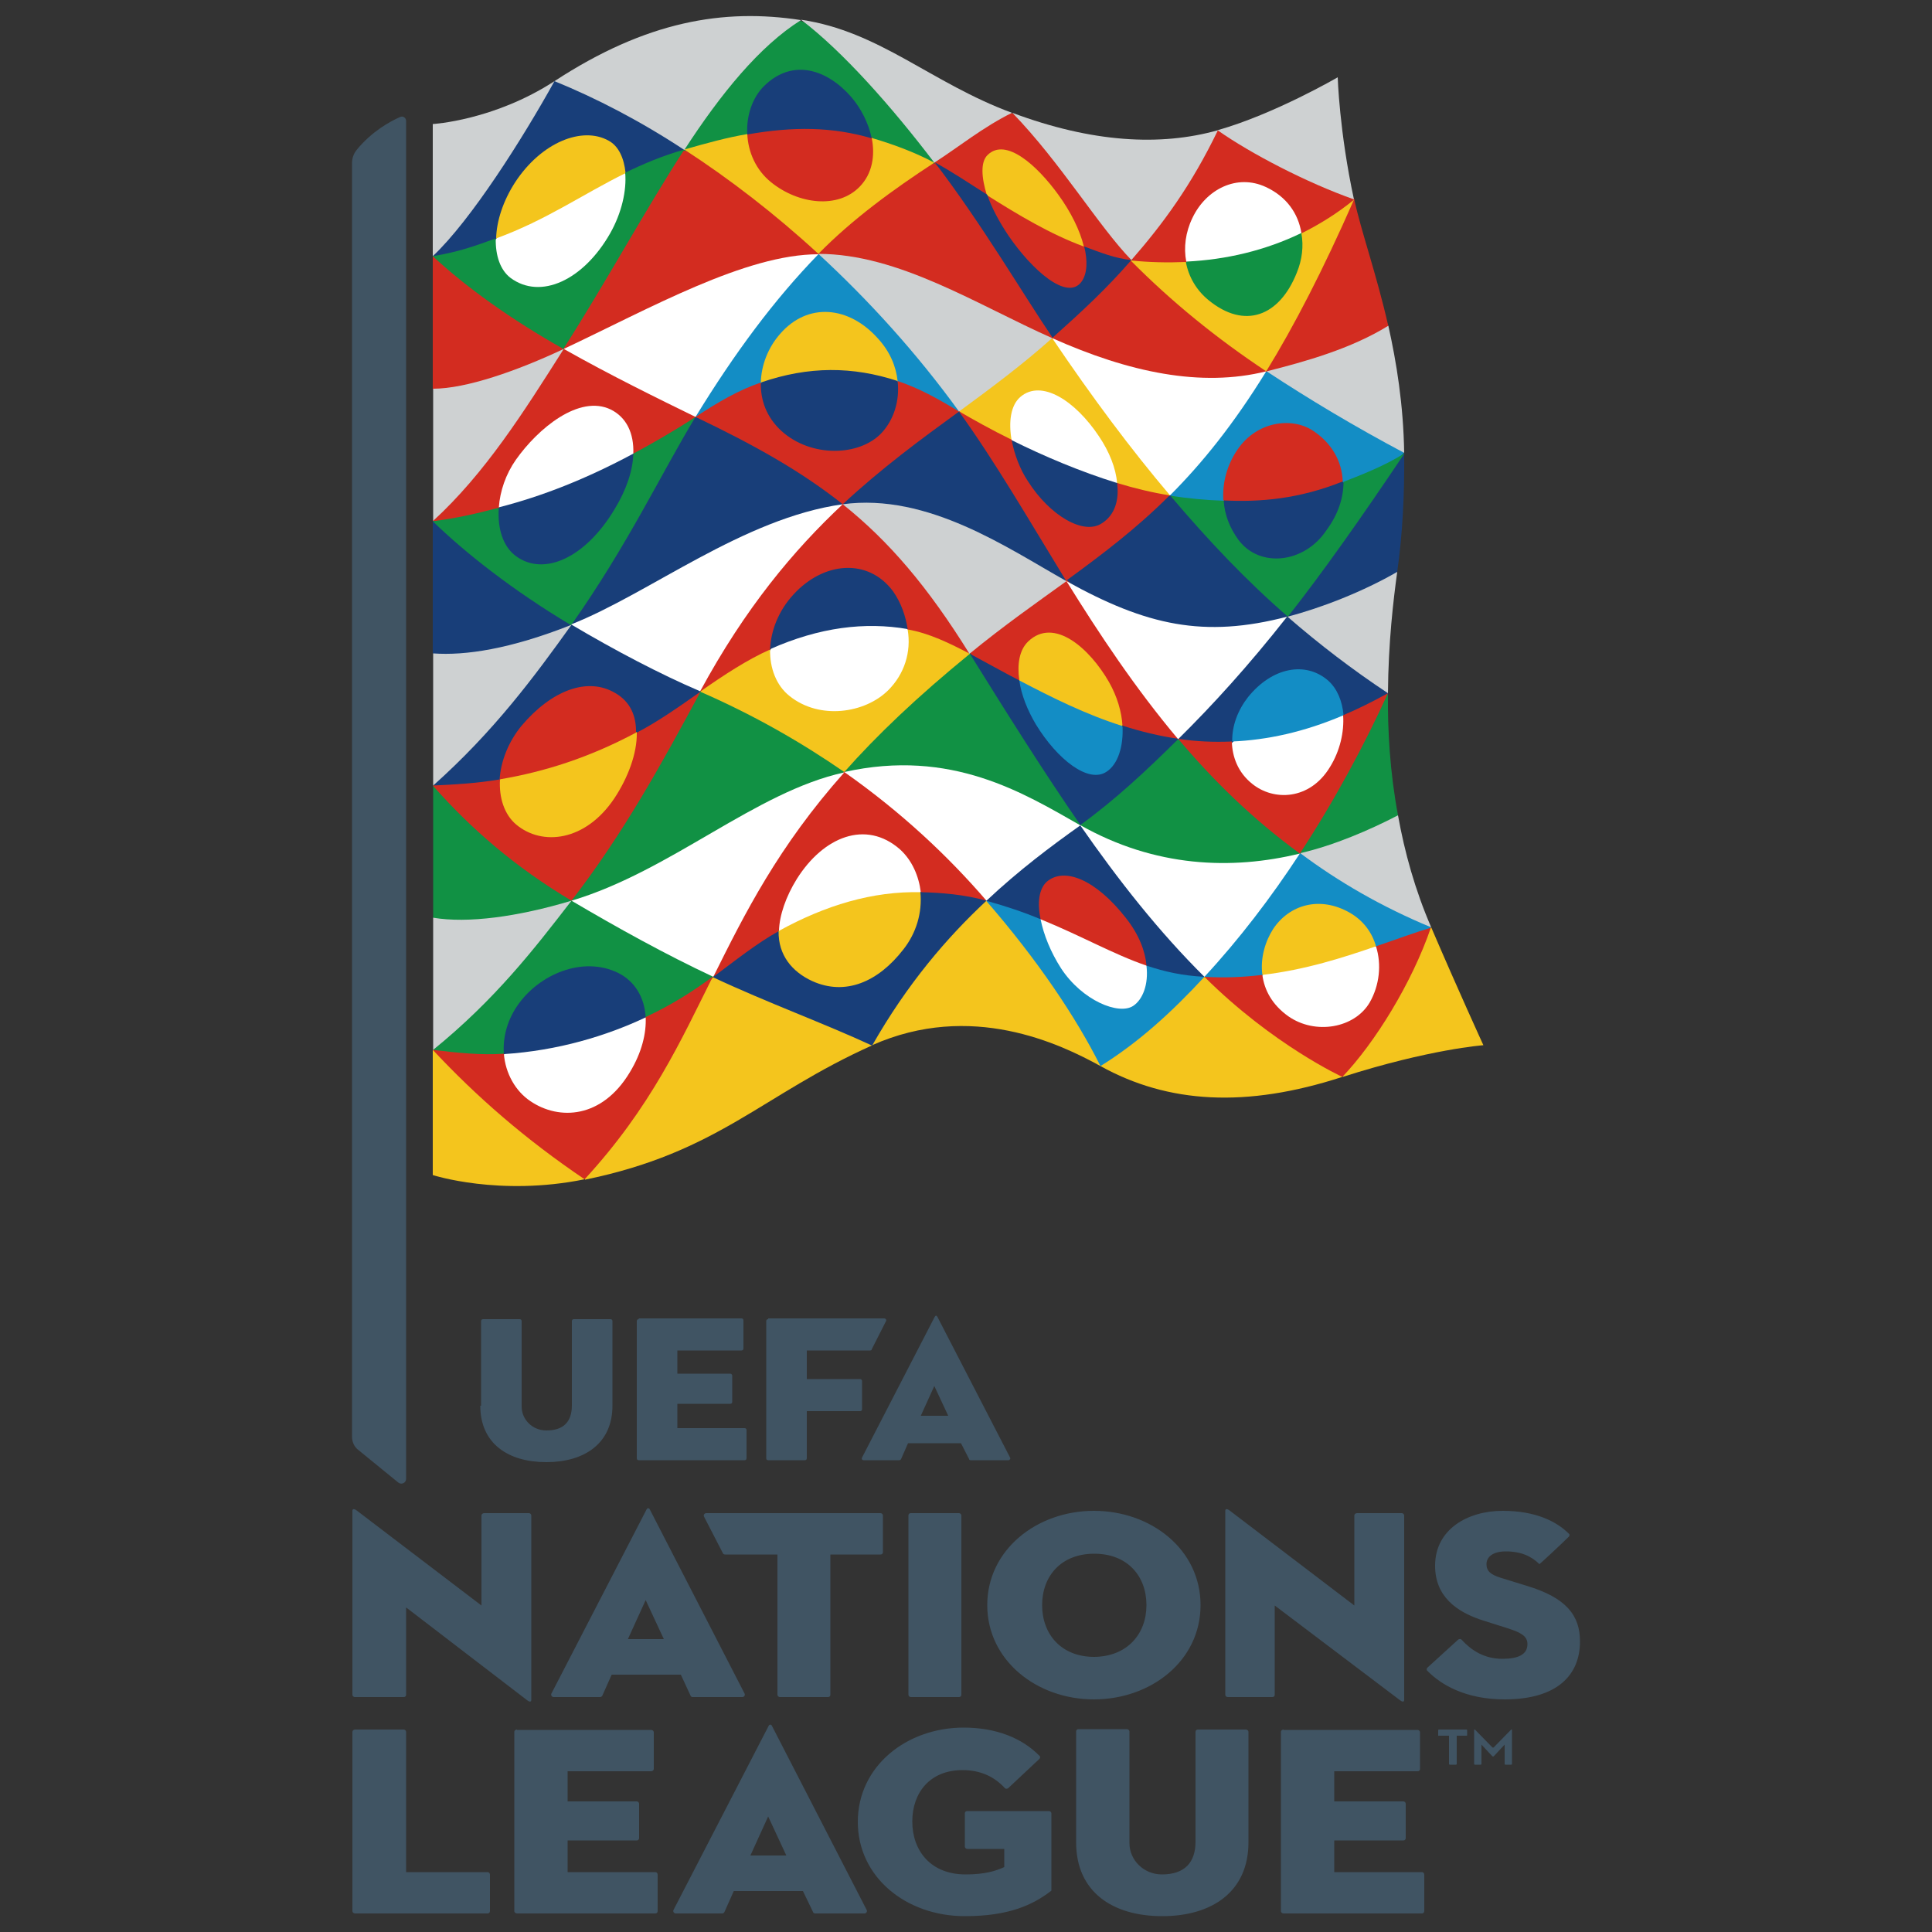 <?xml version="1.0" encoding="utf-8"?>
<!-- Generator: Adobe Illustrator 25.0.1, SVG Export Plug-In . SVG Version: 6.00 Build 0)  -->
<svg version="1.1" id="Layer_1" xmlns="http://www.w3.org/2000/svg" xmlns:xlink="http://www.w3.org/1999/xlink" x="0px" y="0px"
	 viewBox="0 0 500 500" style="enable-background:new 0 0 500 500;" xml:space="preserve">
<rect x="0" y="0" width="500" height="500" fill="#333333" stroke="none"/>
<style type="text/css">
	.st0{display:none;fill:#FFFFFF;}
	.st1{display:none;fill:none;stroke:#FFFFFF;stroke-width:0.562;stroke-miterlimit:10;}
	.st2{fill:#405463;}
	.st3{fill:#D32C20;}
	.st4{fill:#183E79;}
	.st5{fill:#138DC5;}
	.st6{fill:#F4C51D;}
	.st7{fill:#119144;}
	.st8{fill:#FFFFFF;}
	.st9{fill:#CED1D2;}
</style>
<g>
	<g>
		<path class="st0" d="M354.1,355.2c-2.2,0-3.9,1.8-3.9,3.9c0,2.2,1.8,3.9,3.9,3.9c2.2,0,3.9-1.8,3.9-3.9S356.2,355.2,354.1,355.2
			 M357.4,359.2c0,1.9-1.5,3.4-3.3,3.4c-1.9,0-3.4-1.5-3.4-3.4c0-1.8,1.5-3.3,3.4-3.3C355.9,355.8,357.4,357.3,357.4,359.2"/>
		<path class="st0" d="M354,360.8c-0.9,0-1.7-0.8-1.7-1.7c0-0.9,0.8-1.7,1.7-1.7c0.7,0,1.2,0.4,1.5,1h0.5c-0.3-0.8-1.1-1.4-2-1.4
			c-1.2,0-2.1,1-2.1,2.1c0,1.2,1,2.1,2.1,2.1c1,0,1.8-0.6,2-1.5h-0.5C355.3,360.4,354.7,360.8,354,360.8"/>
		<path class="st0" d="M364.7,361.5c-0.2,0.1-0.4,0.2-0.7,0.3c-0.3,0.1-0.5,0.1-0.8,0.1s-0.6,0-0.8-0.2c-0.3-0.1-0.5-0.3-0.7-0.5
			c-0.2-0.3-0.4-0.6-0.5-0.9s-0.1-0.7-0.1-1.1s0.1-0.7,0.2-1.1c0.1-0.3,0.3-0.6,0.5-0.9c0.2-0.2,0.4-0.4,0.7-0.6
			c0.3-0.1,0.6-0.2,0.9-0.2c0.2,0,0.5,0,0.7,0.1s0.4,0.2,0.6,0.3l-0.3,0.4c-0.2-0.1-0.3-0.2-0.5-0.2c-0.2-0.1-0.3-0.1-0.5-0.1
			c-0.3,0-0.6,0.1-0.8,0.2c-0.2,0.1-0.4,0.4-0.5,0.7c-0.1,0.2-0.1,0.4-0.2,0.6c0,0.2,0,0.5,0,0.8c0,0.2,0,0.5,0,0.6
			c0,0.2,0.1,0.3,0.1,0.5c0.1,0.3,0.3,0.6,0.6,0.7c0.3,0.2,0.5,0.2,0.8,0.2c0.2,0,0.4,0,0.5-0.1c0.2-0.1,0.3-0.1,0.5-0.3
			L364.7,361.5"/>
		<path class="st0" d="M368.6,359.4c0-0.4,0-0.7-0.1-1c0-0.3-0.1-0.5-0.2-0.7s-0.2-0.4-0.4-0.5c-0.2-0.1-0.4-0.2-0.7-0.2
			c-0.2,0-0.5,0-0.7,0.1s-0.3,0.3-0.4,0.5s-0.2,0.4-0.2,0.6s-0.1,0.5-0.1,0.8c0,0.4,0,0.8,0.1,1.1c0.1,0.3,0.1,0.6,0.2,0.8
			c0.1,0.1,0.1,0.2,0.2,0.2c0.1,0.1,0.2,0.1,0.3,0.2c0.1,0.1,0.2,0.1,0.3,0.1c0.1,0,0.2,0,0.3,0c0.2,0,0.4,0,0.6-0.1
			s0.3-0.2,0.4-0.3c0.1-0.1,0.1-0.2,0.2-0.3c0-0.1,0.1-0.2,0.1-0.3c0-0.1,0.1-0.3,0.1-0.4C368.6,359.8,368.6,359.6,368.6,359.4
			 M369.3,359.3c0,0.5-0.1,0.9-0.2,1.3c-0.1,0.3-0.3,0.6-0.6,0.9c-0.2,0.2-0.4,0.3-0.6,0.4s-0.4,0.1-0.7,0.1c-0.3,0-0.6,0-0.9-0.2
			c-0.2-0.1-0.5-0.3-0.6-0.5c-0.4-0.5-0.6-1.2-0.6-2.1c0-0.4,0.1-0.8,0.2-1.1c0.1-0.3,0.2-0.6,0.4-0.8c0.2-0.2,0.4-0.4,0.7-0.5
			c0.3-0.1,0.5-0.2,0.9-0.2c0.2,0,0.4,0,0.6,0.1c0.2,0,0.3,0.1,0.5,0.2c0.1,0.1,0.3,0.2,0.3,0.3c0.1,0.1,0.2,0.2,0.2,0.3
			c0.2,0.2,0.3,0.5,0.4,0.8C369.3,358.5,369.3,358.9,369.3,359.3"/>
		<path class="st0" d="M373,358.2c0-0.4-0.1-0.7-0.3-0.8c-0.1-0.1-0.2-0.2-0.4-0.2c-0.2-0.1-0.4-0.1-0.6-0.1H371v2.1h0.9
			c0.2,0,0.4,0,0.5-0.1c0.1,0,0.2-0.1,0.3-0.2C372.9,358.7,373,358.5,373,358.2 M373.7,358.1c0,0.3,0,0.5-0.1,0.7s-0.2,0.4-0.4,0.5
			c-0.2,0.2-0.4,0.3-0.6,0.3c-0.2,0.1-0.4,0.1-0.7,0.1H371v2.1h-0.6v-5.2h1.5c0.3,0,0.5,0,0.7,0s0.3,0.1,0.5,0.2
			C373.5,357.1,373.7,357.5,373.7,358.1"/>
		<path class="st0" d="M376.1,359.8v2h-0.6v-2.1l-1.7-3.2h0.8l1,2c0,0.1,0.1,0.2,0.1,0.3c0,0.1,0.1,0.2,0.1,0.2c0,0.1,0,0.1,0,0.1
			c0.1-0.2,0.2-0.4,0.3-0.6l1-2h0.7L376.1,359.8"/>
		<path class="st0" d="M380.8,358c0-0.2,0-0.3-0.1-0.5s-0.2-0.3-0.4-0.3c-0.1,0-0.2-0.1-0.3-0.1c-0.1,0-0.2,0-0.4,0H379v2h0.6
			c0.2,0,0.4,0,0.6-0.1c0.1,0,0.3-0.1,0.4-0.2s0.2-0.2,0.2-0.3C380.8,358.3,380.8,358.2,380.8,358 M381,361.8c0-0.1-0.1-0.2-0.2-0.3
			c-0.1-0.1-0.2-0.3-0.3-0.5c-0.1-0.2-0.2-0.4-0.4-0.6c-0.1-0.2-0.3-0.4-0.5-0.6c0-0.1-0.1-0.1-0.1-0.1l-0.1-0.1
			c-0.1,0-0.1,0-0.1-0.1c-0.1,0-0.1,0-0.2,0v2.4h-0.6v-5.2h1.2c0.2,0,0.3,0,0.5,0c0.1,0,0.3,0,0.4,0.1c0.1,0,0.2,0.1,0.3,0.1
			c0.1,0,0.1,0.1,0.2,0.1s0.1,0.1,0.2,0.2s0.1,0.2,0.2,0.2c0,0.1,0.1,0.2,0.1,0.3c0,0.1,0,0.2,0,0.4c0,0.2,0,0.4-0.1,0.6
			s-0.2,0.3-0.3,0.5c-0.1,0.1-0.3,0.2-0.4,0.3c-0.2,0.1-0.4,0.1-0.6,0.1H380c0.1,0.1,0.2,0.2,0.3,0.3c0.1,0.1,0.2,0.2,0.2,0.3
			c0,0.1,0.1,0.2,0.2,0.3c0.1,0.1,0.2,0.3,0.3,0.5c0.1,0.2,0.2,0.3,0.3,0.5c0.1,0.2,0.2,0.3,0.2,0.4c0.1,0.1,0.1,0.1,0.1,0.2H381
			V361.8z"/>
		<line class="st1" x1="382.9" y1="361.8" x2="382.9" y2="356.6"/>
		<path class="st0" d="M388.1,361.5c-0.2,0.1-0.4,0.2-0.7,0.3c-0.3,0.1-0.5,0.1-0.8,0.1c-0.7,0-1.2-0.2-1.6-0.7
			c-0.2-0.2-0.4-0.5-0.5-0.9c-0.1-0.3-0.2-0.7-0.2-1.2s0.1-0.9,0.2-1.3s0.3-0.7,0.6-0.9c0.4-0.3,0.8-0.5,1.4-0.5s1,0.2,1.4,0.5
			l-0.3,0.4c-0.2-0.2-0.4-0.2-0.6-0.3c-0.2-0.1-0.4-0.1-0.6-0.1c-0.3,0-0.6,0.1-0.8,0.2c-0.2,0.1-0.4,0.4-0.5,0.7
			c-0.1,0.4-0.2,0.8-0.2,1.3c0,0.4,0,0.7,0.1,0.9c0.1,0.3,0.2,0.5,0.3,0.7c0.1,0.1,0.1,0.2,0.2,0.2c0.1,0.1,0.2,0.1,0.3,0.2
			c0.1,0.1,0.2,0.1,0.4,0.1c0.1,0,0.3,0,0.4,0c0.3,0,0.6-0.1,0.8-0.2v-1.6h-1l-0.1-0.5h1.8L388.1,361.5"/>
		<polygon class="st0" points="392.2,361.8 392.2,359.3 390,359.3 390,361.8 389.4,361.8 389.4,356.6 390,356.6 390,358.8 
			392.2,358.8 392.2,356.6 392.8,356.6 392.8,361.8 		"/>
		<polygon class="st0" points="397.1,357.1 395.7,357.1 395.7,361.8 395.1,361.8 395.1,357.1 393.7,357.1 393.7,356.6 397.1,356.6 
					"/>
		<path class="st0" d="M402.2,361.8h-2.9v-0.3c0.1-0.1,0.3-0.2,0.5-0.4c0.2-0.2,0.4-0.4,0.6-0.7c0.2-0.2,0.4-0.5,0.5-0.6
			c0.1-0.2,0.3-0.4,0.4-0.6s0.2-0.3,0.2-0.5c0-0.1,0.1-0.3,0.1-0.4c0-0.3-0.1-0.5-0.3-0.7c-0.2-0.2-0.4-0.3-0.7-0.3
			c-0.1,0-0.2,0-0.3,0c-0.1,0-0.2,0.1-0.3,0.1c-0.1,0-0.2,0.1-0.3,0.1c-0.1,0.1-0.2,0.1-0.3,0.2l-0.3-0.3c0.3-0.3,0.6-0.4,0.8-0.5
			c0.3-0.1,0.5-0.2,0.8-0.2c0.2,0,0.4,0,0.6,0.1s0.3,0.2,0.4,0.3c0.1,0.1,0.2,0.3,0.3,0.4c0.1,0.2,0.1,0.4,0.1,0.6s-0.1,0.4-0.1,0.7
			c-0.1,0.2-0.2,0.5-0.4,0.7c-0.2,0.2-0.4,0.5-0.7,0.8c-0.1,0.1-0.2,0.2-0.4,0.4c-0.1,0.1-0.2,0.2-0.3,0.3c-0.1,0.1-0.2,0.2-0.3,0.2
			c-0.1,0.1-0.1,0.1-0.2,0.1h0.1c0.1,0,0.1,0,0.2,0s0.2,0,0.3,0h1.6L402.2,361.8"/>
		<path class="st0" d="M406.2,359.3c0-0.3,0-0.5,0-0.7s-0.1-0.4-0.1-0.6c-0.1-0.3-0.2-0.5-0.4-0.6c-0.2-0.1-0.4-0.2-0.6-0.2
			c-0.1,0-0.3,0.1-0.4,0.2s-0.3,0.3-0.4,0.5c-0.2,0.3-0.3,0.8-0.3,1.4c0,0.3,0,0.5,0,0.8c0,0.2,0.1,0.4,0.1,0.6
			c0.1,0.3,0.2,0.5,0.4,0.6c0.2,0.2,0.3,0.2,0.5,0.2s0.3-0.1,0.5-0.2s0.3-0.3,0.4-0.5s0.1-0.4,0.2-0.6
			C406.2,359.9,406.2,359.6,406.2,359.3 M406.9,359.3c0,0.4-0.1,0.7-0.1,1.1c-0.1,0.3-0.2,0.6-0.4,0.8c-0.2,0.2-0.3,0.4-0.6,0.5
			c-0.2,0.1-0.5,0.2-0.7,0.2c-0.3,0-0.6-0.1-0.8-0.3c-0.2-0.2-0.4-0.4-0.5-0.7c-0.1-0.3-0.2-0.6-0.3-0.9c-0.1-0.3-0.1-0.6-0.1-0.9
			s0-0.7,0.1-1s0.2-0.6,0.4-0.8c0.2-0.2,0.3-0.4,0.6-0.5c0.2-0.1,0.4-0.2,0.7-0.2c0.2,0,0.4,0,0.6,0.1s0.3,0.2,0.5,0.3
			c0.1,0.1,0.2,0.3,0.3,0.4c0.1,0.2,0.2,0.4,0.2,0.5c0.1,0.2,0.1,0.4,0.1,0.6C406.8,359,406.9,359.1,406.9,359.3"/>
		<path class="st0" d="M411.1,359.3c0,0.4,0,0.7-0.1,1.1c-0.1,0.3-0.2,0.6-0.4,0.8c-0.2,0.2-0.3,0.4-0.6,0.5
			c-0.2,0.1-0.5,0.2-0.7,0.2c-0.3,0-0.6-0.1-0.8-0.3c-0.2-0.2-0.4-0.4-0.5-0.7c-0.1-0.3-0.2-0.6-0.3-0.9c-0.1-0.3-0.1-0.6-0.1-0.9
			s0-0.7,0.1-1s0.2-0.6,0.4-0.8c0.2-0.2,0.4-0.4,0.6-0.5s0.4-0.2,0.7-0.2c0.2,0,0.4,0,0.6,0.1s0.3,0.2,0.5,0.3
			c0.1,0.1,0.2,0.3,0.3,0.4c0.1,0.2,0.2,0.4,0.2,0.5c0.1,0.2,0.1,0.4,0.1,0.6C411.1,359,411.1,359.1,411.1,359.3"/>
	</g>
</g>
<g>
	<path class="st2" d="M124.3,363.8c0,9.8,7.2,14.6,17.1,14.6c9.8,0,17.1-4.8,17.1-14.6v-21.9c0-0.3-0.2-0.5-0.5-0.5h-9.5
		c-0.3,0-0.5,0.2-0.5,0.5v21.8c0,4.2-2.1,6.5-6.6,6.5c-3.6,0-6.4-2.8-6.4-6.2v-22.1c0-0.3-0.2-0.5-0.5-0.5h-9.5
		c-0.3,0-0.5,0.2-0.5,0.5V363.8 M165.3,341.4c-0.3,0-0.5,0.2-0.5,0.5v35.5c0,0.3,0.2,0.5,0.5,0.5h27.4c0.3,0,0.5-0.2,0.5-0.5v-7.3
		c0-0.3-0.2-0.5-0.5-0.5h-17.4v-6.3h13.7c0.3,0,0.5-0.2,0.5-0.5v-6.8c0-0.2-0.2-0.5-0.5-0.5h-13.7v-6h16.6c0.3,0,0.5-0.2,0.5-0.5
		v-7.3c0-0.3-0.2-0.5-0.5-0.5H165.3 M198.8,341.4c-0.3,0-0.5,0.2-0.5,0.5v35.5c0,0.3,0.2,0.5,0.5,0.5h9.5c0.3,0,0.5-0.2,0.5-0.5
		v-12.2h13.8c0.3,0,0.5-0.2,0.5-0.5v-7.3c0-0.2-0.2-0.5-0.5-0.5h-13.8v-7.4h16.4c0.2,0,0.4-0.1,0.4-0.3l3.7-7.3
		c0.2-0.3-0.1-0.7-0.5-0.7H198.8 M248.7,373.5H235l-1.8,4.1c-0.1,0.2-0.3,0.3-0.5,0.3h-9.2c-0.4,0-0.6-0.4-0.4-0.7l18.8-36.4
		c0.2-0.4,0.5-0.4,0.7,0l18.8,36.4c0.2,0.3-0.1,0.7-0.4,0.7h-9.8c-0.2,0-0.4-0.1-0.4-0.3L248.7,373.5z M238.3,366.4h7.1l-3.6-7.7
		L238.3,366.4z"/>
	<path class="st2" d="M235.7,391.6c-0.4,0-0.6,0.3-0.6,0.6v46.4c0,0.3,0.3,0.6,0.6,0.6h12.5c0.4,0,0.6-0.3,0.6-0.6v-46.4
		c0-0.3-0.3-0.6-0.6-0.6H235.7 M255.5,415.4c0-14.3,12.8-24.4,27.6-24.4c14.8,0,27.6,10,27.6,24.4c0,14.4-12.8,24.4-27.6,24.4
		C268.3,439.8,255.5,429.7,255.5,415.4 M296.7,415.4c0-7.5-4.9-13.3-13.5-13.3c-8.6,0-13.5,5.8-13.5,13.3c0,7.5,4.9,13.4,13.5,13.4
		C291.7,428.7,296.7,422.9,296.7,415.4 M201.2,438.6c0,0.3,0.3,0.6,0.6,0.6h12.5c0.4,0,0.6-0.3,0.6-0.6v-36.3h13
		c0.4,0,0.6-0.3,0.6-0.6v-9.5c0-0.3-0.3-0.6-0.6-0.6h-45.1c-0.5,0-0.8,0.5-0.6,0.9l4.9,9.5c0.1,0.2,0.3,0.3,0.6,0.3h13.5V438.6z
		 M369.4,431.6c-0.2,0.2-0.3,0.6,0,0.8c3.5,3.6,9.9,7.4,20,7.4c13.6,0,19.5-6.3,19.5-15c0-6.7-3.5-11.3-13.8-14.4l-6.8-2.1
		c-2.5-0.8-3.6-1.7-3.6-3.5c0-1.9,1.7-3.3,5-3.3c4,0,6.7,1.3,8.7,3.3c0.1,0,6-5.5,7.6-7.1c0.2-0.2,0.3-0.6,0-0.8
		c-3.1-3.1-8.5-5.9-17.1-5.9c-9.1,0-17.5,4.8-17.5,14.2c0,7.8,5.3,12,12.8,14.3l6,1.9c3.4,1.1,5.1,2,5.1,4.1c0,2.7-2.4,3.8-6.5,3.8
		c-4.8,0-8.1-2.3-10.5-4.9c-0.2-0.3-0.7-0.3-1,0L369.4,431.6z M362.3,440c0.8,0.6,1.1,0.4,1.1-0.1v-47.7c0-0.3-0.3-0.6-0.6-0.6
		h-11.6c-0.4,0-0.7,0.3-0.7,0.6v23.3l-32.3-24.6c-0.8-0.6-1.1-0.3-1.1,0.1v47.6c0,0.3,0.3,0.6,0.6,0.6h11.6c0.4,0,0.6-0.3,0.6-0.6
		v-23.1L362.3,440z M136.4,440c0.8,0.6,1.1,0.4,1.1-0.1v-47.7c0-0.3-0.3-0.6-0.6-0.6h-11.6c-0.4,0-0.7,0.3-0.7,0.6v23.3l-32.3-24.6
		c-0.8-0.6-1.1-0.3-1.1,0.1v47.6c0,0.3,0.3,0.6,0.6,0.6h12.7c0.4,0,0.6-0.3,0.6-0.6V416L136.4,440z M176.2,433.4h-17.9l-2.4,5.4
		c-0.1,0.2-0.3,0.4-0.6,0.4h-12c-0.5,0-0.8-0.5-0.6-0.9l24.6-47.6c0.2-0.5,0.7-0.5,0.9,0l24.5,47.6c0.2,0.4-0.1,0.9-0.6,0.9h-12.8
		c-0.3,0-0.5-0.1-0.6-0.4L176.2,433.4z M162.5,424.2h9.3l-4.7-10.1L162.5,424.2z"/>
	<path class="st2" d="M91.9,447.6c-0.4,0-0.7,0.3-0.7,0.6v46.4c0,0.3,0.3,0.6,0.7,0.6h34.3c0.4,0,0.6-0.3,0.6-0.6v-9.5
		c0-0.3-0.3-0.6-0.6-0.6h-21.1v-36.3c0-0.3-0.3-0.6-0.6-0.6H91.9 M133.8,447.6c-0.4,0-0.7,0.3-0.7,0.6v46.4c0,0.3,0.3,0.6,0.7,0.6
		h35.8c0.4,0,0.6-0.3,0.6-0.6v-9.5c0-0.3-0.3-0.6-0.6-0.6h-22.7v-8.2h17.9c0.4,0,0.6-0.3,0.6-0.6v-8.9c0-0.3-0.3-0.6-0.6-0.6h-17.9
		v-7.8h21.6c0.4,0,0.7-0.3,0.7-0.6v-9.5c0-0.3-0.3-0.6-0.7-0.6H133.8 M278.5,476.8c0,12.8,9.4,19.1,22.3,19.1
		c12.8,0,22.3-6.3,22.3-19.1v-28.6c0-0.3-0.3-0.6-0.7-0.6H310c-0.4,0-0.6,0.3-0.6,0.6v28.4c0,5.4-2.8,8.5-8.7,8.5
		c-4.7,0-8.4-3.7-8.4-8.1v-28.9c0-0.3-0.3-0.6-0.7-0.6h-12.5c-0.4,0-0.6,0.3-0.6,0.6V476.8 M332.2,447.6c-0.4,0-0.7,0.3-0.7,0.6
		v46.4c0,0.3,0.3,0.6,0.7,0.6H368c0.4,0,0.6-0.3,0.6-0.6v-9.5c0-0.3-0.3-0.6-0.6-0.6h-22.7v-8.2h17.9c0.4,0,0.6-0.3,0.6-0.6v-8.9
		c0-0.3-0.3-0.6-0.6-0.6h-17.9v-7.8h21.6c0.4,0,0.6-0.3,0.6-0.6v-9.5c0-0.3-0.3-0.6-0.6-0.6H332.2 M259.9,483.2c-2.2,1-5,1.9-10,1.9
		c-9.1,0-13.8-6.2-13.8-13.7c0-7.5,4.6-13.3,13-13.3c4.8,0,8.3,1.8,10.9,4.6c0.2,0.3,0.7,0.3,1,0l8-7.5c0.2-0.2,0.3-0.6,0-0.8
		c-4.5-4.6-11.2-7.3-19.6-7.3c-14.8,0-27.4,10-27.4,24.4c0,14.3,12.5,24.4,27.7,24.4c11.4,0,17.6-2.9,22.4-6.6v-20
		c0-0.3-0.3-0.6-0.6-0.6h-21.2c-0.4,0-0.6,0.3-0.6,0.6v8.6c0,0.3,0.3,0.6,0.6,0.6h9.6V483.2z M207.8,489.4h-17.9l-2.4,5.4
		c-0.1,0.2-0.3,0.4-0.6,0.4h-12c-0.5,0-0.8-0.5-0.6-0.9l24.6-47.6c0.2-0.5,0.7-0.5,0.9,0l24.5,47.6c0.2,0.4-0.1,0.9-0.6,0.9H211
		c-0.3,0-0.5-0.1-0.6-0.4L207.8,489.4z M194.2,480.2h9.3l-4.7-10.1L194.2,480.2z"/>
	<path class="st2" d="M372.2,449.1v-1.3c0-0.1,0.1-0.2,0.2-0.2h7.1c0.1,0,0.2,0.1,0.2,0.2v1.3c0,0.1-0.1,0.1-0.2,0.1h-2.5v7.3
		c0,0.1-0.1,0.2-0.2,0.2h-1.6c-0.1,0-0.2-0.1-0.2-0.2v-7.3h-2.6C372.3,449.3,372.2,449.2,372.2,449.1"/>
	<path class="st2" d="M381.5,447.6h0.2l4.5,4.6c0.1,0.1,0.3,0.1,0.4,0l4.5-4.6h0.2v8.9c0,0.1-0.1,0.2-0.2,0.2h-1.5
		c-0.1,0-0.2-0.1-0.2-0.2v-5l-2.8,3c-0.1,0.1-0.3,0.1-0.4,0l-2.8-3v5c0,0.1-0.1,0.2-0.2,0.2h-1.5c-0.1,0-0.2-0.1-0.2-0.2V447.6z"/>
	<path class="st2" d="M105.1,31.3c0-0.8-0.8-1.4-1.6-1c-2.5,1.1-7.3,3.7-11.2,8.5c-0.8,1-1.2,2.2-1.2,3.4v329.6
		c0,1.4,0.6,2.7,1.7,3.5l10.3,8.4c0.8,0.6,2,0.1,2-1V31.3z"/>
	<path class="st3" d="M145.9,90.3l-0.2-0.9c5.2-8.2,10.2-16.7,15-24.8c5.1-8.7,10-16.9,14.9-24.6l1.6-1.2l1.7,0.2
		c11.3,7.5,22.4,16.1,33,25.8l0,1l-1.7,0.7c-15.1,0.7-33.8,9.8-51.9,18.7c-3.6,1.7-7.2,3.5-10.8,5.2L145.9,90.3z"/>
	<path class="st3" d="M313.5,98.5c-11.8,0-24.6-3.1-39.3-9.4l-1.9-1.6l0.1-1.1c7.5-6.7,13.1-12,18.9-18.6l1.4-0.5l1.8,0.8
		c9.6,9.7,20.4,18.6,33,27l0.2,1l-1.5,1.1C322.2,98.1,317.9,98.5,313.5,98.5z"/>
	<path class="st4" d="M330.4,145.3c-4.2,0-7.9-1.8-10.4-5.1c-2.2-2.9-3.6-6.3-3.9-9.9l0.7-0.7l0.7-0.7c1.2,0,2.3,0.1,3.4,0.1
		c9.1,0,17.6-1.6,26-4.8l0.7,0.5l0.7,0.5c0,4.2-1.5,8.5-4.4,12.5C340.7,142.4,335.7,145.3,330.4,145.3z"/>
	<path class="st5" d="M316.7,129.6l-0.7,0.7c-4-0.2-7.3-0.4-11.5-1.1l-1.7-0.9l0-1c8.4-8.5,16.1-18.3,23.4-30l1.5-1.1l1.8,0.3
		c10.7,7,21.6,13.5,33.2,19.7l0.6,1.1l-2.3,2.2c-3.7,2.1-8.2,3.8-12.8,5.7l-0.7-0.5l-0.7-0.5c-0.3-4.9-3-9.2-7.4-12.1
		c-1.8-1.2-4.1-1.8-6.5-1.8c-4.7,0-9.1,2.4-12,6.5c-2.5,3.6-3.7,7.8-3.6,12.1L316.7,129.6z"/>
	<path class="st4" d="M314.2,162.9c-11.5,0-22.1-3.2-36.2-10.8l-1.9-1.8l0.2-1c8.5-6.2,16.8-12.4,25.1-20.6l1.5-0.5l1.7,0.9
		c9.9,11.6,19.3,21.1,28.6,29.3l0,1.1l-1.8,1.1C325.2,162.2,319.5,162.9,314.2,162.9L314.2,162.9z"/>
	<path class="st6" d="M301.3,128.7c-3.5-0.6-7.3-1.5-11.4-2.7l-0.8-1l-0.9-1c-0.6-3.4-2.2-7.2-4.5-10.7
		c-4.8-7.1-10.6-11.6-15.2-11.6c-1.5,0-2.9,0.5-4,1.5c-2.1,1.8-2.9,5.5-2.1,10.2l-0.6,0.5l-0.6,0.5c-3.8-1.9-7.4-3.8-10.6-5.7
		l-2.4-2.2l0.2-1c8.5-6.2,15.6-11.6,22.6-17.8l1.3-0.2l1.9,1.6c9.9,14.5,19.3,27,28.6,38.1l0,1L301.3,128.7z"/>
	<path class="st4" d="M281.9,137.1c-5.2,0-11.9-4.9-16.5-12.1c-2-3.1-3.5-6.9-4.2-10.6l0.6-0.5l0.6-0.5c6.4,3.1,15.8,7.4,25.8,10.6
		l0.9,1l0.8,1c0.2,4.5-1.3,8-4.3,10C284.6,136.7,283.3,137.1,281.9,137.1"/>
	<path class="st3" d="M112.6,133.3c12.4-11.6,21.7-26.1,31.5-41.4l1.8-1.6l1.5,0.1c9.4,5.2,20,10.7,32.3,16.6l0.3,0.9l-2.2,2.2
		c-4.5,2.8-8.9,5.4-13.2,7.7l-0.7-0.4l-0.7-0.4c0.1-4.9-1.9-8.6-5.4-10.3c-1.3-0.6-2.6-0.9-4.1-0.9c-5,0-13,4.3-19.6,13.7
		c-2.2,3.2-3.7,7.1-4.2,11l-0.8,0.9l-0.8,0.9c-5,1.3-9.4,2.3-14.7,3.1l-1.6-0.5L112.6,133.3z"/>
	<path class="st4" d="M147.9,161.7l-0.2-0.9c9.6-13.6,16.6-26.4,22.9-37.7c2.5-4.6,4.9-8.9,7.3-12.9l2.2-2.2l1.5-0.1
		c16.6,8,27.4,14.4,36.6,21.7l0,1l-2.1,1.1c-15.7,2.7-31.1,11.4-44.7,19c-7.7,4.3-14.9,8.4-21.8,11.2L147.9,161.7z"/>
	<path class="st7" d="M147.9,233.1l-0.2-0.9c12.9-16.8,22.4-34.1,31.5-50.9l2-2.3l1.4-0.1c12.7,5.6,24.7,12.3,35.7,20l0.1,1l-2,1.2
		c-11,2.9-21.6,9.1-32.9,15.7c-10.8,6.3-22,12.7-34.1,16.6L147.9,233.1z"/>
	<path class="st8" d="M216,184.8c-4.6,0-8.8-1.4-12.1-4.1c-3.2-2.6-5.1-6.7-5.2-11.5l0.7-1.1l0.8-1.1c8.7-3.7,17.2-5.6,25.5-5.6
		c2.8,0,5.7,0.2,8.5,0.7l0.9,0.9l0.8,0.9c0.6,5.7-1.3,11.3-5.3,15.3C226.9,182.6,221.5,184.8,216,184.8"/>
	<path class="st3" d="M180.9,178c10-18.4,21.2-33.2,35.1-46.5l2.1-1.1l1.8,0.5c11.3,9.3,21,20.9,31.2,37.1l-0.2,1.1l-1.3,0.1
		c-4.2-2.2-9-4.5-14-5.5l-0.8-0.9L234,162c-0.7-3.3-1.8-6.2-3.5-8.5c-2.7-3.8-6.7-5.8-11.1-5.8c-4.7,0-9.7,2.4-13.5,6.6
		c-3.4,3.7-5.4,8.1-5.8,12.6l-0.8,1.1l-0.7,1.1c-4.9,2.3-10.3,5.7-16,9.7l-1.4,0.1L180.9,178z"/>
	<path class="st5" d="M283.7,201.3c-4.8,0-11.2-5.4-16.1-13.4c-2.2-3.6-3.8-7.7-4.4-11.3l0.6-0.5l0.6-0.5
		c7.7,4.1,16.1,8.3,25.2,11.3l0.8,1l0.7,1c0.1,5.2-1.5,9.6-4.4,11.5C285.9,201,284.8,201.3,283.7,201.3"/>
	<path class="st7" d="M147.7,232.1c-13-7.8-23.9-16.8-34.1-28.2l-1.5-0.6v34.2l0.6,0.8c2,0.3,4.1,0.4,6.4,0.4l0,0
		c7.6,0,16.8-1.5,27-4.4l1.9-1.3L147.7,232.1z"/>
	<path class="st7" d="M278.3,213.5c-11.2-6.4-26.1-14.8-44.5-14.8c-4.4,0-9,0.5-13.6,1.4l-1.7-0.4l-0.1-1
		c8.6-9.7,18.9-19.3,31.3-29.5l1.3-0.1l1.9,1.8c9.7,15.6,18.2,29,26.8,41.5l-0.2,1L278.3,213.5z"/>
	<path class="st7" d="M359.2,179.4l-1.5,1.6c-6.1,13.3-13.5,26.6-21.4,38.9l0.2,1l1.6,0.3c7.2-1.9,15.5-5.2,23.3-9.2l0.4-1
		C359.7,199.8,359.1,189,359.2,179.4"/>
	<path class="st7" d="M316.6,224.1c-12.2,0-24-3-34.9-8.6l-2.2-1.9l0.2-1c8.7-6.4,16.3-13.5,23.8-20.8l1.5-0.5l1.6,0.9
		c9.4,10.9,19.1,20,29.7,27.8l0.2,1l-1.5,1C328.8,223.3,322.6,224.1,316.6,224.1L316.6,224.1z"/>
	<path class="st8" d="M146.9,288.7c-3.5,0-6.9-1.1-9.9-3.1c-3.9-2.7-6.5-7.1-7.1-12.1l0.6-0.7l0.6-0.7c12.1-0.9,24-4,35.3-9.2
		l0.8,0.4l0.7,0.4c0.1,4.5-1.3,9.4-4.2,14.2C159.4,284.9,153.5,288.7,146.9,288.7L146.9,288.7z"/>
	<path class="st8" d="M284.4,112.9c-6.2-9.3-14.9-14.8-20.3-10.2c-2.6,2.2-3.1,6.6-2.3,11.2c8.2,4.1,17.9,8.2,27.3,11.1
		C288.8,121.2,287.1,116.9,284.4,112.9"/>
	<path class="st8" d="M290.4,261.7c-4.7,0-11.8-3.7-16.4-10.8c-2.6-4-4.5-8.5-5.3-12.6l0.6-0.5l0.6-0.5c4.6,1.9,8.7,3.8,12.6,5.7
		c4.6,2.2,8.9,4.2,13.3,5.8l0.9,1.1l0.8,1c0.2,4.4-1.3,8.2-3.9,9.9C292.8,261.4,291.7,261.7,290.4,261.7z"/>
	<path class="st8" d="M332.3,206.5c-3.2,0-6.3-1.1-8.7-3.1c-3.3-2.7-5.2-6.4-5.4-10.7l0.7-0.7l0.7-0.7c9.1-0.5,18-2.6,27.3-6.5
		l0.8,0.4l0.7,0.5c0.2,4.4-1.1,9.2-3.6,13.3C341.9,203.7,337.4,206.5,332.3,206.5z"/>
	<path class="st4" d="M274.7,150.4c-1.7-0.9-3.4-1.9-5.2-3c-12.7-7.4-28.6-16.6-45.3-16.6c-1.5,0-2.9,0.1-4.3,0.2l-1.8-0.5l0-1
		c9.6-8.9,19.4-16.1,28.8-23l1.3-0.1l2.4,2.2c6.3,9,12.4,18.9,18.7,29.4c2.3,3.7,4.6,7.5,6.9,11.3l-0.2,1L274.7,150.4z"/>
	<path class="st6" d="M251,169.2c-5.2-2.7-10.4-5.3-16.1-6.3c1,5.9-0.9,11.6-5,15.7c-6,6-17.8,7.8-25.6,1.5c-3.4-2.7-5.1-7.2-5-12
		c-5.7,2.5-12,6.6-18.1,10.9c14,6.1,26.3,13.2,37.3,20.8C226.8,190.4,237.4,180.3,251,169.2"/>
	<path class="st4" d="M112.7,201.7c14.3-12.8,24-25.6,33.3-38.6l1.9-1.5l1.6,0.1c10.8,6.3,21.9,12.1,31.5,16.3l0.3,0.9l-2,2.3
		c-4.8,3.4-9.3,6.4-13.7,8.7l-0.7-0.4l-0.7-0.4c-0.2-4.2-1.9-7.2-5.1-9.2c-1.9-1.1-4-1.7-6.3-1.7c-5.6,0-11.8,3.6-17.1,9.9
		c-3,3.6-4.9,8.1-5.4,12.6l-0.8,0.9l-0.7,0.8c-5,0.8-9.5,1.1-15.1,1.4l-1.5-0.6L112.7,201.7z"/>
	<path class="st4" d="M115.5,169.9c-0.9,0-1.9,0-2.8-0.1L112,169v-34.2l1.6,0.5c9,8.6,21.2,17.7,34.1,25.4l0.2,0.9l-1.9,1.5
		C134.2,167.6,123.9,169.9,115.5,169.9"/>
	<path class="st3" d="M302.7,68.5c-2.6,0-5.4-0.2-8.1-0.4l-1.8-0.8l-0.1-1.2c6.5-7.5,14-17.1,21-31.3l1.5-1.1l1.7,0.3
		c8.6,5.9,21.9,12.6,32.8,16.6l0.9,1.1l-1.8,2.3c-3.5,2.6-7.2,4.9-11,6.8l-0.8-0.4l-0.8-0.4c-1-4.8-4.1-8.6-8.8-10.8
		c-1.7-0.8-3.5-1.2-5.3-1.2c-5.2,0-10.2,3.5-12.8,8.9c-1.6,3.3-2.1,6.9-1.6,10.2l-0.6,0.7l-0.6,0.7
		C305.2,68.5,303.9,68.5,302.7,68.5"/>
	<path class="st4" d="M310.3,253.3c-4.4-0.3-8.2-1-12.7-2.4l-0.8-1l-0.9-1.1c-0.5-2.8-1.7-6.6-5-10.8c-5.3-6.7-11-10.7-15.5-10.7
		c-1.5,0-2.9,0.5-3.9,1.4c-1.7,1.4-2.2,4.6-1.5,8.6l-0.6,0.5l-0.6,0.5c-4-1.6-7.5-2.9-11.4-4l-2.1-1.3l0-1
		c7.9-7.4,15.7-13.2,23-18.5l1.2,0l2.2,1.9c10.1,14.4,19.9,26.3,30,36.4l0.1,1L310.3,253.3z"/>
	<path class="st4" d="M315.6,192.7c-3,0-6-0.3-9-0.6l-1.6-0.9l0.1-1c9-8.9,17.7-18.5,26.4-29.5l1.8-1.1l1.5,0.4
		c7.4,6.4,15.3,12.4,23.9,18.2l0.6,1.3l-1.5,1.6c-3.1,1.7-6.2,3.3-9.3,4.6l-0.7-0.5l-0.8-0.4c-0.3-3.4-1.6-6.2-3.6-7.9
		c-2.1-1.8-4.6-2.8-7.4-2.8c-4.4,0-8.9,2.5-12.4,6.9c-2.4,3-3.8,6.7-3.9,10.4l-0.7,0.7l-0.7,0.7
		C317.3,192.7,316.4,192.7,315.6,192.7L315.6,192.7z"/>
	<path class="st4" d="M363.4,117.2l-2.3,2.2c-11,16.4-19.9,28.9-27.9,39l0,1.1l1.5,0.4c8.8-2.4,18.3-6.3,26-10.6l0.9-1.3
		C363,138.1,363.5,127.9,363.4,117.2"/>
	<path class="st4" d="M140.1,146.8c-2.6,0-4.9-0.8-7-2.3c-3.2-2.3-4.9-6.9-4.7-12.2l0.8-0.9l0.8-0.9c10.9-3.4,21.9-7.3,33.3-13.4
		l0.7,0.4l0.7,0.4c-0.2,4.4-1.9,9.3-4.8,14.2C154.2,141.3,146.9,146.8,140.1,146.8z"/>
	<path class="st4" d="M215.9,117.5c-5.3,0-10.5-2-14.3-5.4c-3.5-3.2-5.4-7.4-5.5-12l0.7-1l0.8-1c6-1.9,11.7-2.9,17.5-2.9
		c5.4,0,10.7,0.8,16.2,2.5l0.9,1l0.8,1c0.3,4.9-1.3,9.6-4.5,13C225.7,115.7,221.1,117.5,215.9,117.5z"/>
	<path class="st3" d="M112,100.6V66.3l1.6,0.5c8.7,7.8,19.7,15.6,32,22.6l0.2,0.9l-1.8,1.6c-12.7,5.8-24,9.2-31.3,9.4L112,100.6z"/>
	<path class="st3" d="M305,191.2l-1.5,0.5c-4-0.6-8-1.6-12.2-2.9l-0.7-1l-0.8-1c-0.4-3.5-1.5-6.9-3.4-10.1
		c-5.4-9.2-11.4-12.4-14.9-12.4c-1.8,0-3.4,0.7-4.9,2.1c-1.9,1.9-2.7,5.1-2.1,9.1l-0.6,0.5l-0.6,0.5c-1.9-1-3.7-2-5.5-3
		c-1.6-0.9-3.2-1.8-4.8-2.6l-1.9-1.8l0.2-1.1c7.4-6,14.2-10.9,20.9-15.7c0.9-0.7,1.8-1.3,2.7-2l1.3-0.1l1.9,1.8
		c7,11.1,16.1,25,27,38L305,191.2z"/>
	<path class="st3" d="M184.6,252.7l-0.3-1c8.4-16.8,16.8-32.9,32.3-50.8l2-1.2l1.7,0.4c12.8,9.2,24.6,19.9,35.1,31.9l0,1l-1.3,0.3
		c-4.3-1.1-9.3-1.7-15-1.8l-0.8-0.7l-0.8-0.7c-0.5-3.8-2.3-7.4-5-9.8c-2.8-2.5-5.9-3.7-9.2-3.7c-5.9,0-12.1,4.2-16.5,11.2
		c-2.4,3.8-4.1,8.1-4.5,11.8l-0.8,1.2l-0.7,1.2c-5.3,3-10.1,7-15,10.5L184.6,252.7z"/>
	<path class="st3" d="M271,87.7c-4.2-1.9-8.4-4-12.6-6c-14.6-7.2-29.7-14.7-44.9-15.2l-1.8-0.7l0-1c9.2-9.3,20.5-17.2,28.7-22.5
		l1.4-0.1l2.7,2.4c7.7,10.4,14.3,20.8,20.3,30.1c2.7,4.3,5.3,8.3,7.6,11.8l-0.1,1.1L271,87.7z"/>
	<path class="st3" d="M350.5,51.7l-1.8,2.3c-7.3,16.4-14.2,29.9-21.2,41.2l0.2,1l1.8,0.3c9.6-2.4,20.3-5.7,29.3-11l0.5-1.1
		c0,0,0,0,0,0C356.2,70.8,352.3,60,350.5,51.7"/>
	<path class="st8" d="M139.3,75.1c-2.8,0-5.3-0.9-7.6-2.5c-2.6-1.9-4-5.4-4.1-9.8l0.7-1l0.8-1c8-3,14.7-6.8,21.2-10.5
		c3.5-2,7.1-4,10.8-5.9l0.7,0.4l0.7,0.4c0.3,4.9-1.2,10.6-4,15.6C153.6,69.6,146.2,75.1,139.3,75.1L139.3,75.1z"/>
	<path class="st8" d="M342.4,266.5c-3.4,0-6.7-1-9.4-2.9c-3.7-2.6-6.1-6.3-6.9-10.5l0.6-0.8l0.6-0.8c10.4-1.4,19.9-4.3,27.9-7
		l0.9,0.4l0.9,0.5c1.3,4.8,0.6,10.1-1.9,14.4C352.7,263.9,347.8,266.5,342.4,266.5"/>
	<path class="st5" d="M180,107.9l-0.3-0.9c9.9-16.3,19.9-29.6,30.4-40.5l1.7-0.7l1.8,0.7c13.2,12.3,24.6,25,34.8,39.1l-0.2,1
		l-1.3,0.1c-5-3-9-5.3-13.8-6.9l-0.8-1l-0.9-1c-0.6-3.4-2.2-6.7-4.7-9.4c-3.8-4.3-8.5-6.7-13.1-6.7c-4.2,0-8.1,1.8-11.1,5.4
		c-2.7,3.2-4.4,7.2-4.8,11.1l-0.8,1l-0.7,1c-5.1,1.9-9.4,4.4-14.7,7.7L180,107.9z"/>
	<path class="st5" d="M316,253.6c-0.8,0-1.7,0-2.5-0.1l-1.7-0.7l-0.1-1c8-8.6,15.8-18.6,23.3-29.9l1.5-1l1.6,0.3
		c9.6,6.9,20.1,12.8,31.1,17.6l1.1,1.3l-1.1,1.1c-2.6,0.8-5.1,1.7-8.2,2.8c-1.3,0.4-2.6,0.9-4,1.4l-0.9-0.5l-0.9-0.4
		c-1.2-3.3-3.3-5.9-6.3-7.6c-2.5-1.4-5.2-2.2-7.7-2.2c-4.5,0-8.5,2.2-11.1,6.1c-2,3.1-3,7-2.7,10.7l-0.6,0.8l-0.6,0.8
		C322.6,253.5,319.4,253.6,316,253.6L316,253.6z"/>
	<path class="st7" d="M322.8,82.4c-3.4,0-6.9-1.4-10.3-4.3c-3.1-2.5-5.1-5.8-6-9.7l0.6-0.7l0.6-0.7c10.3-0.6,19.8-3,28.4-7.1
		l0.8,0.4l0.8,0.4c0.5,3.3,0,6.7-1.3,10C333.5,78.2,328.5,82.4,322.8,82.4z"/>
	<path class="st5" d="M343.8,176.2c-5.9-5.2-14.6-3.5-20.8,4.2c-2.6,3.3-4.2,7.4-4.1,11.5c9-0.4,18.5-2.4,28.8-6.8
		C347.4,181.5,346.1,178.3,343.8,176.2"/>
	<path class="st4" d="M286.4,199.7c-4.7,3.2-12.8-3.2-18.3-12.2c-2.2-3.7-3.8-7.7-4.3-11.4c-4.4-2.3-8.7-4.7-12.8-6.9
		c10.2,16.4,19.4,31,28.6,44.3c9.1-6.6,16.9-13.9,25.4-22.3c-5-0.7-9.8-1.9-14.5-3.4C290.8,193.2,289.3,197.8,286.4,199.7"/>
	<path class="st6" d="M201.9,86.4c-3.1,3.5-4.9,8.1-5,12.6c12.4-4.3,23.8-4.2,35.4-0.4c-0.4-3.8-2-7.6-5-10.9
		C219.7,79.1,209,78.2,201.9,86.4"/>
	<path class="st6" d="M217.1,256.1c-2.4,0-4.9-0.6-7.2-1.6c-5.4-2.5-8.8-6.8-9.1-12.4l0.7-1.2l0.8-1.2c11.9-6.4,23.6-9.5,35.1-9.5
		l0.8,0.7l0.8,0.7c0.3,5.1-1.3,10.2-4.6,14.5C229.3,252.5,223.2,256.1,217.1,256.1z"/>
	<path class="st6" d="M349.3,236.2c-7.7-4.4-15.6-2.1-19.8,4.2c-2,3.1-3.4,7.5-2.8,11.9c11.1-1.3,21-4.5,29.4-7.4
		C355.1,241.3,352.8,238.2,349.3,236.2"/>
	<path class="st6" d="M347.3,277.8c-2.8-1.3-18.3-9.2-33.8-24.3l-1.7-0.7l-1.5,0.5c-8.5,9-16.5,15.9-25.2,21.5l-0.3,1.1
		c17.5,9.7,37.7,10.9,62.6,2.8L347.3,277.8z"/>
	<path class="st6" d="M225.5,269.5c-5.9-2.8-12.2-5.5-18.9-8.4c-6.8-3-13.7-5.3-20.7-8.5l-1.3,0.2l-2,2.4c-0.5,1.1-1.1,2.2-1.6,3.3
		c-7.3,14.9-15,29.7-29.7,45.9l0.1,0.9c34.6-7.1,45.8-22,74.4-34.8L225.5,269.5z"/>
	<path class="st7" d="M123.6,273.2c-3.3,0-6.5-0.3-9.8-0.6l-1.8-0.9l0.5-1.3c14.5-12,23.9-23.7,33.4-36.1l1.9-1.3l1.7,0.2
		c9.6,5.6,20.3,11.8,34.7,18.5l0.3,1l-2,2.4c-4.4,3-9.5,6.1-14.7,8.6l-0.7-0.4l-0.8-0.4c-0.4-4.7-2.8-8.5-6.7-10.4
		c-2.2-1.1-4.7-1.7-7.3-1.7c-6.9,0-13.9,3.9-18.1,10c-2.3,3.5-3.5,7.3-3.3,11.2l-0.6,0.7l-0.6,0.7
		C127.6,273.6,125.6,273.2,123.6,273.2"/>
	<path class="st7" d="M180,107.9c-5.5,3.6-10.9,6.7-16.1,9.5c-0.1,4.2-1.7,9.2-4.8,14.3c-7.5,12.6-18.3,17.6-25.6,12.2
		c-3.4-2.5-4.8-7.3-4.4-12.5c-6.1,1.6-10.9,2.7-17.1,3.5c8.2,8,20.7,17.9,35.8,26.9C162.5,141,171.4,122,180,107.9"/>
	<path class="st7" d="M240.4,42.2c-3.8-1.9-8.1-3.7-13.9-5.4l-0.9-1l-1-1c-0.9-3.3-2.6-6.6-4.9-9.2c-3.7-4.3-8.3-6.8-12.6-6.8
		c-3.2,0-6.2,1.4-8.9,4c-2.7,2.6-4.2,6.8-4.1,11.2l-0.7,0.9l-0.7,0.9c-4.4,0.8-8.7,1.9-14,3.4l-1.7-0.2l-0.2-1
		c10.2-15.6,19.6-26.3,28.6-32.3l1.8-0.3l2.4,1c9.3,7.6,20.7,19.9,32.3,35l-0.2,1L240.4,42.2z"/>
	<path class="st7" d="M343.3,137.2c-5.7,8.6-17.3,9.9-22.8,2.5c-2.2-3-3.6-6.5-3.8-10.1c-5-0.2-9.1-0.6-13.8-1.3
		c9.9,11.7,19.8,22.1,30.4,31.3c9.2-11.7,19-25.6,30.2-42.3c-5.2,3.3-11,5.5-15.8,7.4C347.7,128.7,346.4,133,343.3,137.2"/>
	<path class="st6" d="M257.3,234.4l-2.1-1.3l-1.3,0.3c-11.4,10.8-20.7,22.6-28.5,36.1l0.3,1c25.6-11.4,48.6-0.4,59.1,5.4l0.3-1.1
		C277.8,260.2,268,246.9,257.3,234.4"/>
	<path class="st6" d="M142.6,217.3c-3.6,0-6.8-1.2-9.5-3.4c-3-2.5-4.5-6.6-4.4-11.4l0.7-0.8l0.8-0.9c11.8-2.1,22.9-5.9,33.8-11.7
		l0.7,0.4l0.7,0.4c0,5.2-2.2,11.3-5.9,17C155.1,213.5,149,217.3,142.6,217.3"/>
	<path class="st4" d="M205.4,153.8c-4,4.3-5.9,9.5-6.1,14.2c12.8-5.7,24.6-7.1,35.6-5.2c-0.5-3.2-1.6-6.7-3.8-9.8
		C224.6,144.3,213.1,145.4,205.4,153.8"/>
	<path class="st6" d="M370.4,240l-1.1,1.1c-4.6,12.8-13.4,27.6-21.9,36.7l0.1,0.9c22.5-7.2,36.4-8.2,36.4-8.2S377.3,256.1,370.4,240
		"/>
	<path class="st6" d="M151.3,304.3c-13.1-8.9-25.3-19-37.5-31.7l-1.8-0.9v32.4c0,0,17.2,5.6,39.3,1.1L151.3,304.3z"/>
	<path class="st4" d="M160,251.8c-9.1-4.5-20.6,0.3-26.2,8.6c-2.7,4-3.7,8.4-3.4,12.4c14-0.9,26.5-4.7,36.7-9.5
		C166.8,258,164.2,253.9,160,251.8"/>
	<path class="st3" d="M167.1,263.2c0.2,4.2-1,9.2-4.1,14.3c-7.2,12-18.3,12.5-25.7,7.5c-3.9-2.6-6.5-7.2-6.9-12.3
		c-6,0.4-11.7-0.2-18.4-1c11.2,12,23.9,23.1,39.3,33.5c17.2-18.7,24.9-35.9,33.2-52.5C179.9,256.2,173.8,260.1,167.1,263.2"/>
	<path class="st3" d="M354.5,259.4c-3.9,6.7-14.1,8.5-21.1,3.6c-4.2-3-6.2-6.8-6.7-10.7c-5,0.6-9.7,0.8-15,0.5
		c17.8,17.7,35.7,25.9,35.7,25.9c8.4-8.8,18-24.3,22.9-38.6c-4.1,1.2-8.6,2.9-14.2,4.8C357.6,249.6,357,255,354.5,259.4"/>
	<path class="st3" d="M159.3,179.4c-7.3-4.4-16.7-0.6-24.3,8.4c-3.4,4.1-5.4,9.2-5.7,13.9c11.8-2,23.3-5.7,35.3-12.1
		C164.7,185.3,163.1,181.6,159.3,179.4"/>
	<path class="st3" d="M212.8,52.9c-4.7,0-9.7-1.8-13.6-5.1c-3.7-3-5.9-7.3-6.4-12.2l0.7-0.9l0.7-0.9c5.1-0.9,9.7-1.3,14.1-1.3
		c5.7,0,11.1,0.7,16.4,2.1l1,1l0.9,1c0.7,4.8-0.5,9-3.5,12.1C220.5,51.5,216.9,52.9,212.8,52.9L212.8,52.9z"/>
	<path class="st8" d="M232.9,219.8c-8.8-7.7-19.8-3.3-26.7,7.7c-2.8,4.5-4.5,9.4-4.6,13.4c12-6.6,24.2-10.3,36.7-10
		C237.8,226.8,236.1,222.7,232.9,219.8"/>
	<path class="st6" d="M287,176.5c-5-8.7-14.2-16.9-20.9-10.5c-2.3,2.2-2.9,5.9-2.3,10.1c8.4,4.4,17.2,8.8,26.7,11.8
		C290.3,184.2,289.1,180.2,287,176.5"/>
	<path class="st5" d="M293.3,260.3c-3.7,2.5-13.2-1.3-18.7-9.7c-2.7-4.2-4.5-8.7-5.3-12.7c-4.3-1.8-8.7-3.3-14.1-4.8
		c13.3,15.3,23.3,30.2,29.6,42.8c9.8-6.1,18.3-13.8,26.9-23.1c-5.7-0.3-10.2-1.3-15-2.9C297.3,254.8,295.7,258.7,293.3,260.3"/>
	<path class="st8" d="M145.9,90.3c12.2,6.9,24.7,13,34.1,17.6c10.1-16.5,20.4-30.4,31.8-42.1C192.9,65.8,168.2,79.8,145.9,90.3"/>
	<path class="st8" d="M276,150.4c8.5,13.7,17.8,27.7,28.9,40.9c9-8.9,18.2-19,28.2-31.7C311.6,165.2,296.7,161.9,276,150.4"/>
	<path class="st9" d="M359.3,84.3C359.2,84.3,359.2,84.3,359.3,84.3c-9.7,6-21.6,9.3-31.5,11.8c11.1,7.3,22.8,14.3,35.6,21.1
		C363.2,104.7,361.4,93.7,359.3,84.3L359.3,84.3z"/>
	<path class="st9" d="M370.4,240c-4.2-9.7-6.9-19.5-8.6-29c-7.3,3.8-16.6,7.8-25.3,9.8C346.4,228.2,357.6,234.7,370.4,240"/>
	<path class="st9" d="M359.2,179.4c0.1-13.2,1.4-24.1,2.4-31.4c-9,5.2-19.9,9.4-28.4,11.6C341.5,166.8,350,173.3,359.2,179.4"/>
	<path class="st8" d="M272.3,87.5c10.4,15.4,20.4,28.8,30.5,40.7c8.2-8.2,16.4-18.3,24.9-32.1C310.9,100.3,292.2,96.4,272.3,87.5"/>
	<path class="st3" d="M248.2,106.5c-5.6-3.4-10.3-6-15.9-7.9c0.6,5.1-1,10.1-4.2,13.5c-5.7,6-18.2,6.4-25.9-0.6
		c-3.9-3.6-5.4-8-5.3-12.5c-5.8,2-10.8,4.9-16.9,8.9c15.3,7.3,27.4,14.1,38.1,22.6C228.1,121.2,238.3,113.7,248.2,106.5"/>
	<path class="st3" d="M147.9,233.1c13.5-17.5,23.2-35.2,33.4-54.1c-5.7,4-11.1,7.8-16.5,10.6c0.1,5.4-2.3,11.7-5.8,17
		c-7.5,11.2-18.7,12.4-25.4,6.8c-3.1-2.6-4.5-7-4.2-11.7c-5.9,1-11.1,1.3-17.4,1.6C121.9,214.5,133.3,224.4,147.9,233.1"/>
	<path class="st4" d="M112.6,64.8c8.7-8.7,20.5-26.7,29-41.9l1.9-1.9l1.4-0.2c10.5,4.4,21.3,10.1,32,17l0.2,1l-1.6,1.2
		c-4.2,1.3-8.4,3-12.9,5.3l-0.7-0.4l-0.7-0.4c-0.4-3.5-1.8-6.1-4-7.3c-1.5-0.8-3.3-1.3-5.2-1.3c-6.4,0-13.3,4.5-18.1,11.8
		c-2.7,4.1-4.4,8.7-4.7,13.1l-0.8,1l-0.7,1c-4.4,1.6-8.4,3-14,4.1l-1.6-0.5L112.6,64.8z"/>
	<path class="st3" d="M285.2,135.4c-4.7,3.2-13.5-1.9-19.2-10.9c-2-3-3.5-6.9-4.2-10.7c-5.3-2.6-9.9-5.2-13.7-7.4
		c9.4,13,18.2,28.2,27.8,43.9c9.3-6.8,18.1-13.4,26.8-22.1c-4.4-0.7-9-1.8-13.6-3.2C289.7,129.4,288.5,133.3,285.2,135.4"/>
	<path class="st3" d="M291.4,67.8c-3.3-0.4-6.3-1.7-9.8-2.9l-1-1.1l-1.1-1.2c-1.2-3.7-3.3-7.9-6.1-11.8c-4-5.5-9.8-11.4-14.2-11.4
		c-1.2,0-2.1,0.4-3,1.2c-1.5,1.4-1.5,4.9-0.1,9.5l-0.6,0.5l-0.6,0.5c-2.1-1.3-8.7-5.4-10.4-6.5l-2.7-2.4l0.2-1
		c1.6-1,3.2-2.1,4.8-3.2c4.4-3,8.5-6.1,13.5-8.6l1.7-0.1l2.3,1.4c6.2,6.7,12,14.1,16.8,20.7c4.1,5.6,7.9,10.9,11.6,14.8l0.1,1.2
		L291.4,67.8z"/>
	<path class="st3" d="M344.2,198.5c-5.2,8.6-14.6,8.9-20.2,4.3c-3.6-2.9-5.1-6.9-5.2-10.9c-4.8,0.2-9.4,0-13.9-0.7
		c9,10.7,19.3,20.8,31.5,29.7c9.1-13.9,16.8-28.3,22.8-41.5c-4,2.2-7.8,4.1-11.6,5.7C347.9,189.4,346.8,194.3,344.2,198.5"/>
	<path class="st3" d="M276.8,75.2c-4.9,0-11.8-6.9-16.4-13.8c-2.6-3.8-4.4-7.3-5.5-10.5l0.6-0.5l0.6-0.5c7.8,4.9,15.5,9.5,23.4,12.6
		l1.1,1.2l1,1.1c0.7,3.6,0.3,6.5-1.1,8.4C279.5,74.6,278.3,75.2,276.8,75.2z"/>
	<path class="st3" d="M291.4,237.6c-7.8-10-16-13.3-20.5-9.4c-2,1.8-2.5,5.4-1.6,9.7c10.8,4.4,18.7,9,27.4,12
		C296.4,246.2,294.8,241.9,291.4,237.6"/>
	<path class="st3" d="M347.5,124.6c-0.2-5.3-2.9-10-7.8-13.2c-5.4-3.5-14.4-2.4-19.4,4.9c-2.7,3.9-4,8.6-3.7,13.2
		C326.2,130,336.3,129.1,347.5,124.6"/>
	<path class="st9" d="M147.9,233.1c-14,4.2-26.9,5.9-35.8,4.4v34.2C128.1,258.7,138.1,245.8,147.9,233.1"/>
	<path class="st9" d="M145.9,90.3c-12.1,5.7-25.3,10.3-33.8,10.3v34.2C125.6,122.4,135.5,106.7,145.9,90.3"/>
	<path class="st9" d="M147.9,161.7c-15.9,6.3-27.5,8-35.8,7.4v34.2C127.9,189.2,138.3,175.1,147.9,161.7"/>
	<path class="st8" d="M147.9,233.1c11.7,6.9,24.3,13.9,36.7,19.7c8.1-16.3,16.8-33.7,33.9-52.9C195.5,204.9,173.7,225.4,147.9,233.1
		"/>
	<path class="st8" d="M218.1,130.5c-25.8,3.6-50,23.1-70.3,31.1c11.3,6.7,23.1,12.9,33.4,17.3C192.9,157.3,205.4,142.4,218.1,130.5"
		/>
	<path class="st8" d="M279.5,213.5c10,14.4,20.5,27.7,32.2,39.3c9-9.7,17.3-20.6,24.7-31.9C318.8,225.2,298.9,224.5,279.5,213.5"/>
	<path class="st9" d="M218.1,130.5c11.9,9.5,22,21.3,32.8,38.7c8.9-7.3,17.2-13.1,25.1-18.8C261,142,240.2,127.5,218.1,130.5"/>
	<path class="st9" d="M248.2,106.5c8.3-6.1,16.4-12.1,24.1-19c-19.4-8.6-39.7-21.8-60.5-21.8C224.9,77.8,237.1,91.2,248.2,106.5"/>
	<path class="st8" d="M218.5,199.8c14.8,10.4,26.9,21.8,36.8,33.3c8.4-7.9,16.7-14.1,24.3-19.5C265,205.3,246.2,193.6,218.5,199.8"
		/>
	<path class="st4" d="M255.3,233.1c-5.7-1.6-11.8-2.1-17.1-2.2c0.5,5.4-1.1,10.6-4.4,14.8c-6.5,8.4-15,12.1-23.6,8.2
		c-5.2-2.4-8.8-6.7-8.7-12.9c-5.6,3.1-11.1,7.5-17,11.9c14.3,6.7,28.7,11.9,41.2,17.7C234.8,254.6,245.1,242.6,255.3,233.1"/>
	<path class="st8" d="M158.1,106c-8.2-4-18.9,4.9-24.6,13c-2.6,3.7-4.1,8.1-4.4,12.3c11.3-2.9,22.7-7.4,34.8-13.9
		C164.1,112.1,162.1,108,158.1,106"/>
	<path class="st8" d="M327.6,48.4c-7.5-3.5-15.5,0.6-19,8c-1.8,3.7-2.3,7.7-1.6,11.3c10.4-0.5,20.5-2.9,29.8-7.4
		C336,55.3,333,50.9,327.6,48.4"/>
	<path class="st4" d="M225.6,35.8c-0.8-3.9-2.8-7.8-5.3-10.7c-6-6.9-15-10.3-22.6-2.8c-3,3-4.6,7.7-4.3,12.5
		C205.3,32.7,215.4,32.8,225.6,35.8"/>
	<path class="st6" d="M273.9,50.4c-5.5-7.6-13.6-14.9-18.3-10.3c-1.9,1.8-1.6,5.9-0.2,10.4c8.1,5.1,16.4,10.1,25.1,13.3
		C279.5,59.6,277.1,54.8,273.9,50.4"/>
	<path class="st6" d="M157.5,36.4c-6.8-3.8-17.4,0.4-24.2,10.8c-3.1,4.8-4.8,10-4.9,14.5c13.1-4.8,22.5-11.5,33.5-16.9
		C161.5,40.9,160.1,37.8,157.5,36.4"/>
	<path class="st4" d="M292.8,67.3c-4.2-0.4-8.1-2-12.2-3.5c0.9,3.7,0.8,7-0.7,9.1c-3.7,5.1-12.8-3-18.9-11.9
		c-2.2-3.3-4.3-7-5.5-10.6c-5.2-3.3-8.7-5.7-13.6-8.4c12.5,16.4,22.7,33.9,30.5,45.4C280,80.6,286.3,74.8,292.8,67.3"/>
	<path class="st6" d="M241.8,42.1c-5.2-2.8-11.1-4.9-16.2-6.4c0.9,4.5,0.2,9.2-3.1,12.6c-5.6,5.8-15.8,4.6-22.9-1.1
		c-4-3.2-6-7.9-6.2-12.5c-5.3,0.9-10.4,2.3-16.3,4c11.7,7.6,23.4,16.6,34.7,27C220.5,56.8,231.2,49,241.8,42.1"/>
	<path class="st6" d="M327.7,96.1c7.2-11.7,14.7-26.2,22.7-44.4c-4.3,3.5-8.8,6.3-13.6,8.7c0.6,3.3,0.2,6.8-1.2,10.2
		c-4.5,11.3-13.5,14.7-22.8,7.1c-3.2-2.6-5.2-6.1-5.9-9.9c-4.7,0.2-9.5,0.1-14.3-0.4C303.3,78.2,314.9,87.6,327.7,96.1"/>
	<path class="st7" d="M177.1,38.7c-5.6,1.6-10.6,3.7-15.3,6c0.4,4.6-0.9,10.4-3.9,15.7c-6.9,12.1-18,17.3-25.8,11.5
		c-2.6-2-3.9-5.7-3.8-10.2c-5.2,1.9-9.6,3.5-16.3,4.6c8.6,8,20.3,16.4,33.8,24C157.1,72.6,167,54.3,177.1,38.7"/>
	<path class="st9" d="M143.5,21c10.8,4.4,22.2,10.3,33.6,17.8c9.4-14.5,19.5-26.9,30.2-33.6C187.2,2.1,167.2,5.5,143.5,21"/>
	<path class="st9" d="M346.2,20c0,0-16.3,9.5-31.1,13.7c8.5,6,23.1,13.6,35.3,17.9C346.6,34,346.2,20,346.2,20"/>
	<path class="st9" d="M262,29.2c12.5,12.9,22.2,29.2,30.8,38.1c8.2-9.4,15.5-19.3,22.4-33.6C300.3,37.9,282.6,36.9,262,29.2"/>
	<path class="st9" d="M241.8,42.1c6.5-4.2,12.6-9.2,20.1-12.9C241,21.5,227.7,8.1,207.3,5.1C218,13.2,230.7,27.5,241.8,42.1"/>
	<path class="st9" d="M143.5,21C127.8,31.2,112,32.1,112,32.1v34.2C121.9,57,135.3,35.8,143.5,21"/>
</g>
</svg>
